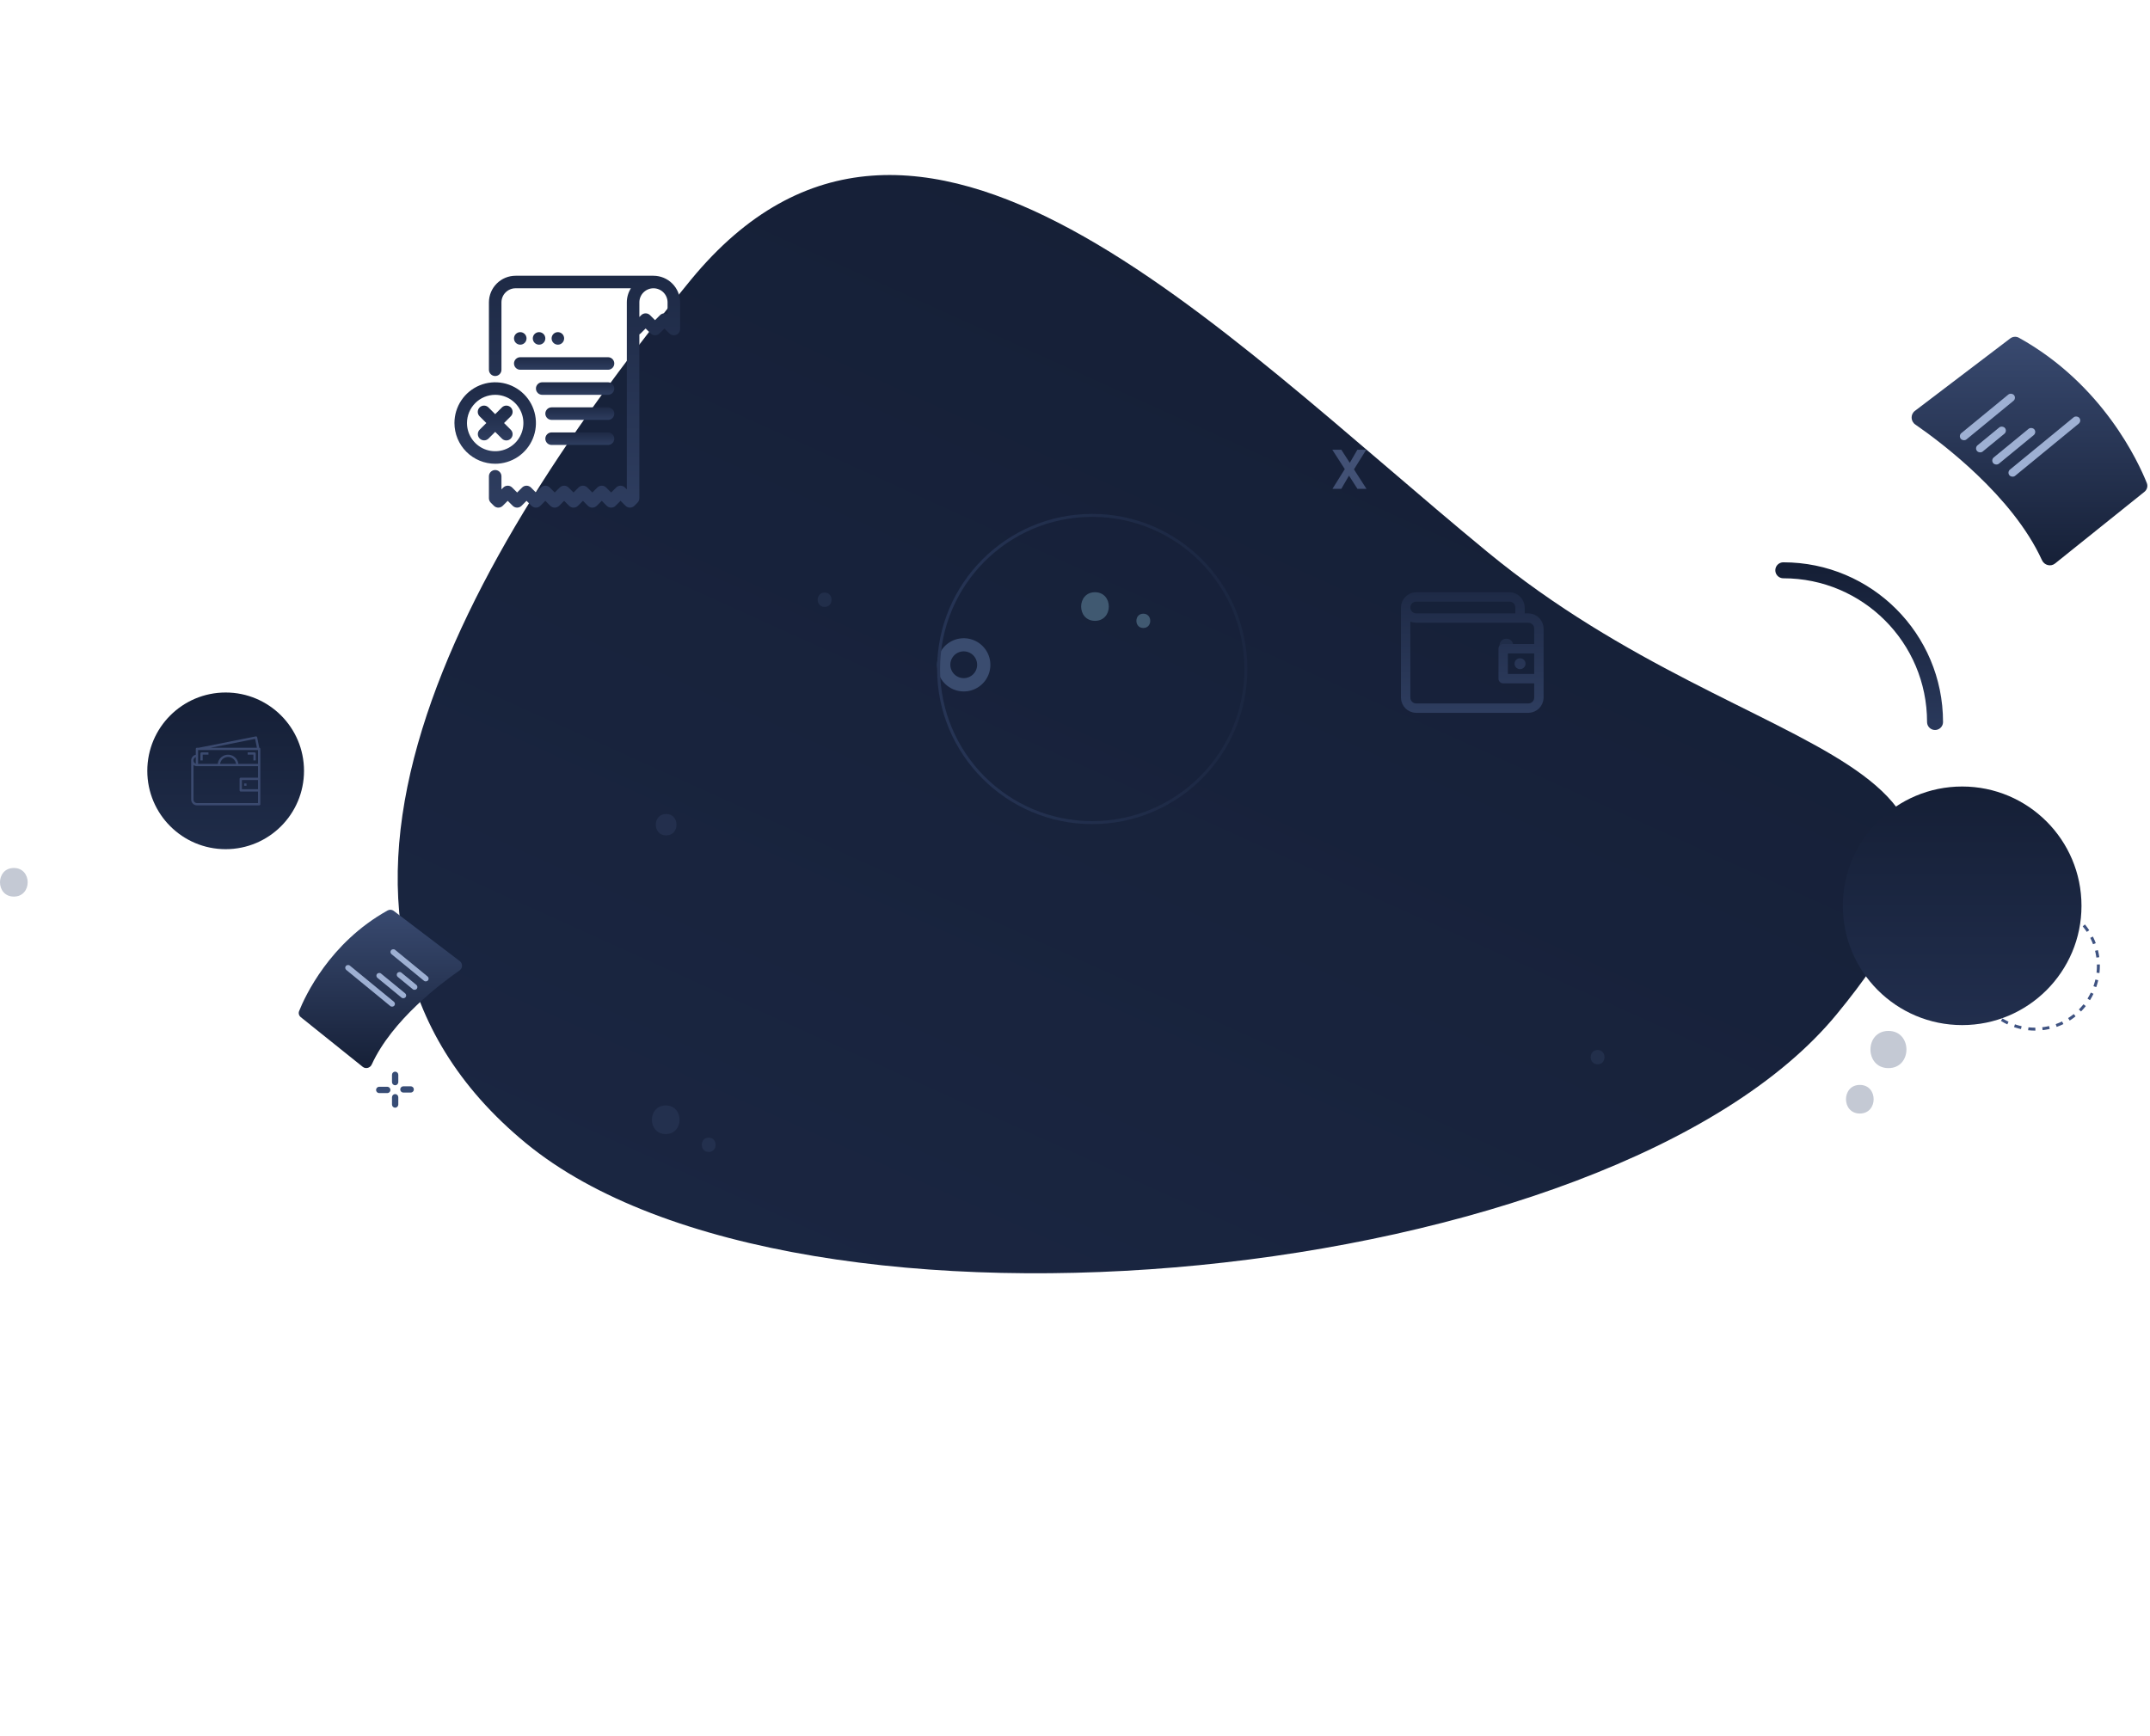 <svg width="686" height="554" viewBox="0 0 686 554" fill="none" xmlns="http://www.w3.org/2000/svg">
<path d="M474.658 176.202C561.656 247.799 657.597 236.726 586 323.724C514.403 410.722 254.812 436.423 167.814 364.827C80.816 293.23 148.886 176.245 220.482 89.247C292.079 2.249 387.66 104.605 474.658 176.202Z" fill="url(#paint0_linear)"/>
<path d="M95.435 322.674C95.157 323.371 95.389 324.143 95.975 324.612L115.732 340.458C116.681 341.219 118.099 340.834 118.605 339.727C125.11 325.498 140.867 313.69 146.617 309.718C147.647 309.006 147.699 307.476 146.703 306.718L125.623 290.693C125.068 290.27 124.31 290.21 123.7 290.549C105.14 300.854 97.267 318.078 95.435 322.674Z" fill="url(#paint1_linear)"/>
<rect width="15.223" height="1.791" rx="0.895" transform="matrix(-0.773 -0.634 -0.634 0.773 137.123 312.195)" fill="#9EB0D3"/>
<rect width="7.995" height="1.791" rx="0.895" transform="matrix(-0.773 -0.634 -0.634 0.773 133.541 314.882)" fill="#9EB0D3"/>
<rect width="11.76" height="1.791" rx="0.895" transform="matrix(-0.773 -0.634 -0.634 0.773 129.959 317.568)" fill="#9EB0D3"/>
<rect width="19.993" height="1.791" rx="0.895" transform="matrix(-0.773 -0.634 -0.634 0.773 126.377 320.255)" fill="#9EB0D3"/>
<path d="M684.989 154.17C685.39 155.177 685.055 156.29 684.21 156.968L655.687 179.843C654.316 180.942 652.269 180.386 651.539 178.789C642.148 158.247 619.401 141.2 611.099 135.465C609.612 134.438 609.537 132.229 610.976 131.135L641.407 108C642.21 107.39 643.303 107.304 644.184 107.793C670.978 122.67 682.344 147.535 684.989 154.17Z" fill="url(#paint2_linear)"/>
<rect x="624.806" y="139.042" width="21.977" height="2.586" rx="1.293" transform="rotate(-39.381 624.806 139.042)" fill="#9EB0D3"/>
<rect x="629.977" y="142.921" width="11.541" height="2.586" rx="1.293" transform="rotate(-39.381 629.977 142.921)" fill="#9EB0D3"/>
<rect x="635.148" y="146.799" width="16.977" height="2.586" rx="1.293" transform="rotate(-39.381 635.148 146.799)" fill="#9EB0D3"/>
<rect x="640.319" y="150.677" width="28.863" height="2.586" rx="1.293" transform="rotate(-39.381 640.319 150.677)" fill="#9EB0D3"/>
<path opacity="0.3" d="M364.799 200.413C367.746 200.413 367.746 195.848 364.799 195.848C361.852 195.848 361.852 200.413 364.799 200.413Z" fill="#A2DBF1"/>
<path opacity="0.3" d="M349.376 198.131C355.262 198.131 355.262 189 349.376 189C343.491 189 343.483 198.131 349.376 198.131Z" fill="#A2DBF1"/>
<path opacity="0.3" d="M593.414 355.363C599.299 355.363 599.299 346.232 593.414 346.232C587.529 346.232 587.529 355.363 593.414 355.363Z" fill="#3A4C6F"/>
<path opacity="0.3" d="M602.545 340.87C610.198 340.87 610.198 329 602.545 329C594.891 329 594.891 340.87 602.545 340.87Z" fill="#3A4C6F"/>
<path opacity="0.3" d="M212.55 266.611C216.966 266.611 216.966 259.763 212.55 259.763C208.134 259.763 208.134 266.611 212.55 266.611Z" fill="#3A4C6F"/>
<path opacity="0.3" d="M480.642 208.407C483.589 208.407 483.589 203.841 480.642 203.841C477.695 203.841 477.704 208.407 480.642 208.407Z" fill="#3A4C6F"/>
<path opacity="0.3" d="M4.417 286.131C10.302 286.131 10.302 277 4.417 277C-1.468 277 -1.476 286.131 4.417 286.131Z" fill="#3A4C6F"/>
<path opacity="0.3" d="M212.417 361.918C218.302 361.918 218.302 352.787 212.417 352.787C206.532 352.787 206.524 361.918 212.417 361.918Z" fill="#3A4C6F"/>
<path opacity="0.3" d="M263.108 193.682C266.055 193.682 266.055 189.116 263.108 189.116C260.162 189.116 260.162 193.682 263.108 193.682Z" fill="#3A4C6F"/>
<path opacity="0.3" d="M509.752 339.656C512.69 339.656 512.69 335.09 509.752 335.09C506.813 335.09 506.805 339.656 509.752 339.656Z" fill="#3A4C6F"/>
<path opacity="0.3" d="M226.13 367.62C229.068 367.62 229.068 363.055 226.13 363.055C223.191 363.055 223.183 367.62 226.13 367.62Z" fill="#3A4C6F"/>
<path d="M126.08 346.343C126.345 346.34 126.599 346.233 126.787 346.046C126.975 345.858 127.081 345.604 127.085 345.339V343.004C127.085 342.738 126.979 342.482 126.79 342.294C126.602 342.106 126.346 342 126.08 342C125.813 342 125.557 342.106 125.369 342.294C125.181 342.482 125.075 342.738 125.075 343.004V345.339C125.075 345.605 125.181 345.861 125.369 346.049C125.557 346.237 125.813 346.343 126.08 346.343Z" fill="#374C75"/>
<path d="M128.709 348.678H131.046C131.177 348.678 131.308 348.652 131.43 348.602C131.552 348.551 131.663 348.477 131.756 348.384C131.849 348.291 131.923 348.18 131.974 348.058C132.024 347.936 132.05 347.806 132.05 347.674C132.05 347.542 132.024 347.412 131.974 347.29C131.923 347.168 131.849 347.057 131.756 346.964C131.663 346.871 131.552 346.797 131.43 346.746C131.308 346.696 131.177 346.67 131.046 346.67H128.709C128.442 346.67 128.186 346.776 127.998 346.964C127.809 347.152 127.704 347.408 127.704 347.674C127.704 347.94 127.809 348.196 127.998 348.384C128.186 348.572 128.442 348.678 128.709 348.678Z" fill="#374C75"/>
<path d="M126.08 353.5C126.345 353.497 126.599 353.39 126.787 353.202C126.975 353.015 127.081 352.761 127.085 352.496V350.161C127.085 349.895 126.979 349.639 126.79 349.451C126.602 349.263 126.346 349.157 126.08 349.157C125.813 349.157 125.557 349.263 125.369 349.451C125.181 349.639 125.075 349.895 125.075 350.161V352.496C125.075 352.762 125.181 353.017 125.369 353.206C125.557 353.394 125.813 353.5 126.08 353.5Z" fill="#374C75"/>
<path d="M121.113 348.829H123.45C123.59 348.844 123.732 348.83 123.867 348.786C124.001 348.743 124.125 348.672 124.23 348.578C124.335 348.484 124.419 348.369 124.476 348.24C124.533 348.111 124.563 347.972 124.563 347.831C124.563 347.69 124.533 347.55 124.476 347.422C124.419 347.293 124.335 347.178 124.23 347.083C124.125 346.989 124.001 346.918 123.867 346.875C123.732 346.832 123.59 346.817 123.45 346.832H121.113C120.973 346.817 120.831 346.832 120.697 346.875C120.562 346.918 120.439 346.989 120.334 347.083C120.229 347.178 120.145 347.293 120.087 347.422C120.03 347.55 120 347.69 120 347.831C120 347.972 120.03 348.111 120.087 348.24C120.145 348.369 120.229 348.484 120.334 348.578C120.439 348.672 120.562 348.743 120.697 348.786C120.831 348.83 120.973 348.844 121.113 348.829Z" fill="#374C75"/>
<path d="M299 212.173C299 210.493 299.499 208.851 300.433 207.454C301.367 206.058 302.694 204.969 304.247 204.326C305.8 203.683 307.509 203.515 309.158 203.843C310.807 204.171 312.322 204.979 313.51 206.167C314.699 207.355 315.509 208.868 315.837 210.516C316.165 212.163 315.996 213.871 315.353 215.423C314.71 216.974 313.62 218.301 312.222 219.234C310.825 220.167 309.181 220.665 307.5 220.665C305.246 220.665 303.084 219.771 301.49 218.178C299.896 216.585 299 214.425 299 212.173ZM303.221 212.173C303.226 213.017 303.482 213.841 303.956 214.54C304.43 215.239 305.1 215.783 305.883 216.102C306.665 216.421 307.525 216.501 308.353 216.333C309.181 216.165 309.941 215.755 310.536 215.156C311.132 214.557 311.537 213.795 311.699 212.966C311.862 212.138 311.776 211.28 311.451 210.5C311.126 209.72 310.578 209.054 309.874 208.586C309.171 208.117 308.345 207.867 307.5 207.867C306.936 207.867 306.377 207.979 305.855 208.195C305.334 208.412 304.861 208.73 304.463 209.13C304.066 209.53 303.751 210.005 303.538 210.527C303.324 211.049 303.217 211.609 303.221 212.173Z" fill="#3A4C6F"/>
<circle cx="348.5" cy="213.5" r="49.025" stroke="url(#paint3_linear)" stroke-width="0.95" stroke-linecap="round"/>
<circle cx="72" cy="246" r="25" fill="url(#paint4_linear)"/>
<path d="M82.717 238.634L82.055 235.296C82.015 235.097 81.822 234.968 81.622 235.007C81.622 235.007 81.622 235.007 81.622 235.007L63.402 238.63H62.839C62.636 238.63 62.471 238.795 62.471 238.998V240.873C61.614 241.046 60.998 241.801 61 242.675V255.179C61.001 256.194 61.824 257.016 62.839 257.017H82.697C82.9 257.017 83.065 256.853 83.065 256.65V238.998C83.063 238.803 82.911 238.644 82.717 238.634ZM81.404 235.8L81.966 238.63H67.173L81.404 235.8ZM62.054 241.895L62.056 241.896C62.174 241.78 62.315 241.691 62.471 241.635V243.711C62.463 243.708 62.455 243.707 62.447 243.704C62.399 243.685 62.353 243.663 62.309 243.637C62.287 243.625 62.263 243.615 62.242 243.6C62.176 243.559 62.114 243.51 62.058 243.456C61.627 243.025 61.625 242.327 62.054 241.895ZM82.329 251.869H77.181V248.927H82.329V251.869ZM82.329 248.191H76.813C76.61 248.191 76.445 248.356 76.445 248.559V252.237C76.445 252.44 76.61 252.604 76.813 252.604H82.329V256.282H62.839C62.229 256.282 61.736 255.788 61.736 255.179V244.146C61.752 244.159 61.77 244.167 61.787 244.179C61.82 244.202 61.853 244.221 61.887 244.242C61.949 244.28 62.013 244.314 62.079 244.344C62.115 244.36 62.152 244.377 62.189 244.391C62.26 244.417 62.332 244.439 62.406 244.456C62.44 244.465 62.473 244.475 62.507 244.481C62.617 244.502 62.727 244.513 62.839 244.514H82.329V248.191ZM70.22 243.778C70.422 242.371 71.726 241.394 73.134 241.596C74.265 241.758 75.154 242.647 75.316 243.778H70.22ZM82.329 243.778H76.056C75.847 241.962 74.206 240.66 72.39 240.869C70.861 241.045 69.656 242.25 69.48 243.778H63.206V239.365H82.329V243.778Z" fill="#3B4A6F"/>
<path d="M81.226 240.101H79.02V240.836H80.859V242.675H81.594V240.469C81.594 240.265 81.429 240.101 81.226 240.101Z" fill="#3B4A6F"/>
<path d="M64.31 240.101C64.107 240.101 63.942 240.265 63.942 240.469V242.675H64.677V240.836H66.516V240.101H64.31Z" fill="#3B4A6F"/>
<path d="M78.652 250.03H77.916V250.766H78.652V250.03Z" fill="#3B4A6F"/>
<path d="M492.489 200.312C492.336 197.871 490.391 195.927 487.95 195.774C487.852 195.753 487.751 195.744 487.647 195.744H486.496V193.871C486.496 193.767 486.485 193.666 486.466 193.568C486.313 191.128 484.368 189.183 481.927 189.031C481.829 189.01 481.728 189 481.624 189H451.872C451.768 189 451.667 189.011 451.568 189.031C449.129 189.183 447.185 191.127 447.031 193.566C447.01 193.666 447 193.767 447 193.872V222.624C447 222.728 447.011 222.829 447.03 222.927C447.184 225.368 449.128 227.313 451.569 227.466C451.667 227.486 451.768 227.496 451.872 227.496H487.647C487.751 227.496 487.852 227.485 487.95 227.466C490.391 227.313 492.336 225.368 492.489 222.927C492.509 222.829 492.519 222.728 492.519 222.624V200.615C492.52 200.512 492.509 200.41 492.489 200.312ZM450.001 193.872C450.001 192.84 450.84 192 451.872 192H481.624C482.656 192 483.496 192.84 483.496 193.871V195.744H451.872C450.841 195.744 450.001 194.905 450 193.875C450 193.873 450.001 193.873 450.001 193.872ZM489.52 205.528H479.616C478.788 205.528 478.116 206.199 478.116 207.028V216.572C478.116 217.4 478.788 218.072 479.616 218.072H489.52V222.624C489.52 223.656 488.68 224.496 487.648 224.496H451.872C450.84 224.496 450 223.656 450 222.624V198.367C450.487 198.57 451.019 198.678 451.569 198.713C451.667 198.733 451.768 198.744 451.872 198.744H487.647C488.679 198.744 489.519 199.583 489.519 200.615V205.528H489.52ZM489.519 208.528V215.072H481.116V208.528H489.519ZM485 213.553C485.46 213.553 485.91 213.364 486.23 213.033C486.559 212.713 486.75 212.263 486.75 211.803C486.75 211.344 486.56 210.883 486.23 210.563C485.589 209.914 484.41 209.914 483.759 210.563C483.429 210.883 483.249 211.334 483.249 211.803C483.249 212.264 483.429 212.713 483.759 213.043C484.09 213.363 484.54 213.553 485 213.553Z" fill="url(#paint5_linear)"/>
<circle cx="649.32" cy="308.22" r="20.21" stroke="#3E5281" stroke-width="0.94" stroke-dasharray="2.26 2.26"/>
<circle cx="626.07" cy="289.07" r="38.07" fill="url(#paint6_linear)"/>
<path d="M166.414 161.414L168 159.828L169.586 161.414C169.961 161.789 170.47 162 171 162C171.53 162 172.039 161.789 172.414 161.414L174 159.828L175.586 161.414C175.961 161.789 176.47 162 177 162C177.53 162 178.039 161.789 178.414 161.414L180 159.828L181.586 161.414C181.961 161.789 182.47 162 183 162C183.53 162 184.039 161.789 184.414 161.414L186 159.828L187.586 161.414C187.961 161.789 188.47 162 189 162C189.53 162 190.039 161.789 190.414 161.414L192 159.828L193.586 161.414C193.961 161.789 194.47 162 195 162C195.53 162 196.039 161.789 196.414 161.414L198 159.828L199.586 161.414C199.961 161.789 200.47 162 201 162C201.53 162 202.039 161.789 202.414 161.414L203.414 160.414C203.789 160.039 204 159.53 204 159V106.723C204.151 106.639 204.29 106.535 204.414 106.414L206 104.828L207.586 106.414C207.961 106.789 208.47 107 209 107C209.53 107 210.039 106.789 210.414 106.414L212 104.828L213.586 106.414C213.866 106.694 214.222 106.884 214.61 106.961C214.998 107.038 215.4 106.999 215.765 106.847C216.131 106.696 216.443 106.44 216.663 106.111C216.883 105.782 217 105.396 217 105V96.5C216.997 94.246 216.101 92.086 214.507 90.493C212.914 88.899 210.754 88.003 208.5 88H164.5C162.246 88.003 160.086 88.899 158.493 90.493C156.899 92.086 156.003 94.246 156 96.5V118C156 118.53 156.211 119.039 156.586 119.414C156.961 119.789 157.47 120 158 120C158.53 120 159.039 119.789 159.414 119.414C159.789 119.039 160 118.53 160 118V96.5C160 95.306 160.474 94.162 161.318 93.318C162.162 92.474 163.307 92 164.5 92H201.3C200.451 93.347 200 94.907 200 96.5V156.172L199.414 155.586C199.039 155.211 198.53 155 198 155C197.47 155 196.961 155.211 196.586 155.586L195 157.172L193.414 155.586C193.039 155.211 192.53 155 192 155C191.47 155 190.961 155.211 190.586 155.586L189 157.172L187.414 155.586C187.039 155.211 186.53 155 186 155C185.47 155 184.961 155.211 184.586 155.586L183 157.172L181.414 155.586C181.039 155.211 180.53 155 180 155C179.47 155 178.961 155.211 178.586 155.586L177 157.172L175.414 155.586C175.039 155.211 174.53 155 174 155C173.47 155 172.961 155.211 172.586 155.586L171 157.172L169.414 155.586C169.039 155.211 168.53 155 168 155C167.47 155 166.961 155.211 166.586 155.586L165 157.172L163.414 155.586C163.039 155.211 162.53 155 162 155C161.47 155 160.961 155.211 160.586 155.586L160 156.172V152C160 151.47 159.789 150.961 159.414 150.586C159.039 150.211 158.53 150 158 150C157.47 150 156.961 150.211 156.586 150.586C156.211 150.961 156 151.47 156 152V159C156 159.53 156.211 160.039 156.586 160.414L157.586 161.414C157.961 161.789 158.47 162 159 162C159.53 162 160.039 161.789 160.414 161.414L162 159.828L163.586 161.414C163.961 161.789 164.47 162 165 162C165.53 162 166.039 161.789 166.414 161.414ZM213 96.5V100.268C212.619 100.048 212.175 99.96 211.739 100.017C211.303 100.075 210.897 100.275 210.586 100.586L209 102.172L207.414 100.586C207.039 100.211 206.53 100 206 100C205.47 100 204.961 100.211 204.586 100.586L204 101.172V96.5C204 95.306 204.474 94.162 205.318 93.318C206.162 92.474 207.307 92 208.5 92C209.693 92 210.838 92.474 211.682 93.318C212.526 94.162 213 95.306 213 96.5Z" fill="url(#paint7_linear)"/>
<path d="M166 110C167.105 110 168 109.105 168 108C168 106.895 167.105 106 166 106C164.895 106 164 106.895 164 108C164 109.105 164.895 110 166 110Z" fill="url(#paint8_linear)"/>
<path d="M172 110C173.105 110 174 109.105 174 108C174 106.895 173.105 106 172 106C170.895 106 170 106.895 170 108C170 109.105 170.895 110 172 110Z" fill="url(#paint9_linear)"/>
<path d="M178 110C179.105 110 180 109.105 180 108C180 106.895 179.105 106 178 106C176.895 106 176 106.895 176 108C176 109.105 176.895 110 178 110Z" fill="url(#paint10_linear)"/>
<path d="M166 118H194C194.53 118 195.039 117.789 195.414 117.414C195.789 117.039 196 116.53 196 116C196 115.47 195.789 114.961 195.414 114.586C195.039 114.211 194.53 114 194 114H166C165.47 114 164.961 114.211 164.586 114.586C164.211 114.961 164 115.47 164 116C164 116.53 164.211 117.039 164.586 117.414C164.961 117.789 165.47 118 166 118Z" fill="url(#paint11_linear)"/>
<path d="M173 126H194C194.53 126 195.039 125.789 195.414 125.414C195.789 125.039 196 124.53 196 124C196 123.47 195.789 122.961 195.414 122.586C195.039 122.211 194.53 122 194 122H173C172.47 122 171.961 122.211 171.586 122.586C171.211 122.961 171 123.47 171 124C171 124.53 171.211 125.039 171.586 125.414C171.961 125.789 172.47 126 173 126Z" fill="url(#paint12_linear)"/>
<path d="M194 130H176C175.47 130 174.961 130.211 174.586 130.586C174.211 130.961 174 131.47 174 132C174 132.53 174.211 133.039 174.586 133.414C174.961 133.789 175.47 134 176 134H194C194.53 134 195.039 133.789 195.414 133.414C195.789 133.039 196 132.53 196 132C196 131.47 195.789 130.961 195.414 130.586C195.039 130.211 194.53 130 194 130Z" fill="url(#paint13_linear)"/>
<path d="M194 138H176C175.47 138 174.961 138.211 174.586 138.586C174.211 138.961 174 139.47 174 140C174 140.53 174.211 141.039 174.586 141.414C174.961 141.789 175.47 142 176 142H194C194.53 142 195.039 141.789 195.414 141.414C195.789 141.039 196 140.53 196 140C196 139.47 195.789 138.961 195.414 138.586C195.039 138.211 194.53 138 194 138Z" fill="url(#paint14_linear)"/>
<path d="M158 148C160.571 148 163.085 147.238 165.222 145.809C167.36 144.381 169.026 142.35 170.01 139.975C170.994 137.599 171.252 134.986 170.75 132.464C170.249 129.942 169.01 127.626 167.192 125.808C165.374 123.99 163.058 122.751 160.536 122.25C158.014 121.748 155.401 122.006 153.025 122.99C150.65 123.974 148.619 125.64 147.191 127.778C145.762 129.915 145 132.429 145 135C145.004 138.447 146.375 141.751 148.812 144.188C151.249 146.625 154.553 147.996 158 148ZM158 126C159.78 126 161.52 126.528 163 127.517C164.48 128.506 165.634 129.911 166.315 131.556C166.996 133.2 167.174 135.01 166.827 136.756C166.48 138.502 165.623 140.105 164.364 141.364C163.105 142.623 161.502 143.48 159.756 143.827C158.01 144.174 156.2 143.996 154.556 143.315C152.911 142.634 151.506 141.48 150.517 140C149.528 138.52 149 136.78 149 135C149.003 132.614 149.952 130.326 151.639 128.639C153.326 126.952 155.614 126.003 158 126Z" fill="url(#paint15_linear)"/>
<path d="M153.05 139.949C153.236 140.135 153.456 140.282 153.699 140.383C153.942 140.483 154.202 140.535 154.465 140.535C154.727 140.535 154.987 140.483 155.23 140.383C155.473 140.282 155.693 140.135 155.879 139.949L158 137.828L160.122 139.949C160.307 140.14 160.527 140.292 160.771 140.397C161.015 140.502 161.278 140.557 161.543 140.56C161.809 140.562 162.072 140.511 162.318 140.411C162.564 140.31 162.787 140.162 162.975 139.974C163.163 139.786 163.311 139.563 163.412 139.317C163.512 139.071 163.563 138.808 163.561 138.542C163.558 138.277 163.503 138.014 163.398 137.77C163.293 137.526 163.141 137.305 162.95 137.121L160.828 135L162.949 132.879C163.14 132.695 163.292 132.474 163.397 132.23C163.502 131.986 163.557 131.723 163.56 131.458C163.562 131.192 163.511 130.929 163.411 130.683C163.31 130.437 163.162 130.214 162.974 130.026C162.786 129.838 162.563 129.69 162.317 129.589C162.071 129.489 161.808 129.438 161.542 129.441C161.277 129.443 161.014 129.498 160.77 129.603C160.526 129.708 160.306 129.86 160.121 130.051L158 132.172L155.878 130.051C155.694 129.86 155.473 129.708 155.229 129.603C154.985 129.498 154.722 129.443 154.457 129.441C154.191 129.438 153.928 129.489 153.682 129.589C153.436 129.69 153.213 129.838 153.025 130.026C152.837 130.214 152.689 130.437 152.588 130.683C152.488 130.929 152.437 131.192 152.44 131.458C152.442 131.723 152.497 131.986 152.602 132.23C152.707 132.474 152.859 132.695 153.05 132.879L155.172 135L153.05 137.121C152.675 137.496 152.464 138.005 152.464 138.535C152.464 139.065 152.675 139.574 153.05 139.949Z" fill="url(#paint16_linear)"/>
<path d="M617.414 230.414C617.414 203.676 595.738 182 569 182" stroke="url(#paint17_linear)" stroke-width="5.096" stroke-linecap="round"/>
<path d="M433.122 156L430.422 151.799L427.973 156H425.148L429.081 149.707L425.094 143.521H427.973L430.672 147.704L433.104 143.521H435.928L432.013 149.796L436 156H433.122Z" fill="#425175"/>
<defs>
<linearGradient id="paint0_linear" x1="426.498" y1="62.492" x2="239.211" y2="477.199" gradientUnits="userSpaceOnUse">
<stop stop-color="#151F36"/>
<stop offset="1" stop-color="#1B2743"/>
</linearGradient>
<linearGradient id="paint1_linear" x1="121.882" y1="290" x2="121.882" y2="342" gradientUnits="userSpaceOnUse">
<stop stop-color="#394A70"/>
<stop offset="1" stop-color="#151F36"/>
</linearGradient>
<linearGradient id="paint2_linear" x1="646.808" y1="107" x2="646.808" y2="182.07" gradientUnits="userSpaceOnUse">
<stop stop-color="#394A70"/>
<stop offset="1" stop-color="#151F36"/>
</linearGradient>
<linearGradient id="paint3_linear" x1="450.14" y1="194.36" x2="269.96" y2="213.5" gradientUnits="userSpaceOnUse">
<stop stop-color="#151F36"/>
<stop offset="1" stop-color="#29385A"/>
</linearGradient>
<linearGradient id="paint4_linear" x1="72" y1="221" x2="72" y2="271" gradientUnits="userSpaceOnUse">
<stop stop-color="#151F36"/>
<stop offset="1" stop-color="#1F2C49"/>
</linearGradient>
<linearGradient id="paint5_linear" x1="469.76" y1="189" x2="469.76" y2="227.496" gradientUnits="userSpaceOnUse">
<stop stop-color="#1E2A46"/>
<stop offset="1" stop-color="#2E3D5F"/>
</linearGradient>
<linearGradient id="paint6_linear" x1="626.07" y1="251" x2="626.07" y2="327.14" gradientUnits="userSpaceOnUse">
<stop stop-color="#151F36"/>
<stop offset="1" stop-color="#212E4D"/>
</linearGradient>
<linearGradient id="paint7_linear" x1="186.5" y1="88" x2="186.5" y2="162" gradientUnits="userSpaceOnUse">
<stop stop-color="#1E2A46"/>
<stop offset="1" stop-color="#2E3D5F"/>
</linearGradient>
<linearGradient id="paint8_linear" x1="166" y1="106" x2="166" y2="110" gradientUnits="userSpaceOnUse">
<stop stop-color="#1E2A46"/>
<stop offset="1" stop-color="#2E3D5F"/>
</linearGradient>
<linearGradient id="paint9_linear" x1="172" y1="106" x2="172" y2="110" gradientUnits="userSpaceOnUse">
<stop stop-color="#1E2A46"/>
<stop offset="1" stop-color="#2E3D5F"/>
</linearGradient>
<linearGradient id="paint10_linear" x1="178" y1="106" x2="178" y2="110" gradientUnits="userSpaceOnUse">
<stop stop-color="#1E2A46"/>
<stop offset="1" stop-color="#2E3D5F"/>
</linearGradient>
<linearGradient id="paint11_linear" x1="180" y1="114" x2="180" y2="118" gradientUnits="userSpaceOnUse">
<stop stop-color="#1E2A46"/>
<stop offset="1" stop-color="#2E3D5F"/>
</linearGradient>
<linearGradient id="paint12_linear" x1="183.5" y1="122" x2="183.5" y2="126" gradientUnits="userSpaceOnUse">
<stop stop-color="#1E2A46"/>
<stop offset="1" stop-color="#2E3D5F"/>
</linearGradient>
<linearGradient id="paint13_linear" x1="185" y1="130" x2="185" y2="134" gradientUnits="userSpaceOnUse">
<stop stop-color="#1E2A46"/>
<stop offset="1" stop-color="#2E3D5F"/>
</linearGradient>
<linearGradient id="paint14_linear" x1="185" y1="138" x2="185" y2="142" gradientUnits="userSpaceOnUse">
<stop stop-color="#1E2A46"/>
<stop offset="1" stop-color="#2E3D5F"/>
</linearGradient>
<linearGradient id="paint15_linear" x1="158" y1="122" x2="158" y2="148" gradientUnits="userSpaceOnUse">
<stop stop-color="#1E2A46"/>
<stop offset="1" stop-color="#2E3D5F"/>
</linearGradient>
<linearGradient id="paint16_linear" x1="158" y1="129.44" x2="158" y2="140.56" gradientUnits="userSpaceOnUse">
<stop stop-color="#1E2A46"/>
<stop offset="1" stop-color="#2E3D5F"/>
</linearGradient>
<linearGradient id="paint17_linear" x1="593.207" y1="182" x2="593.207" y2="230.414" gradientUnits="userSpaceOnUse">
<stop stop-color="#151F36"/>
<stop offset="1" stop-color="#29385A"/>
</linearGradient>
</defs>
</svg>
